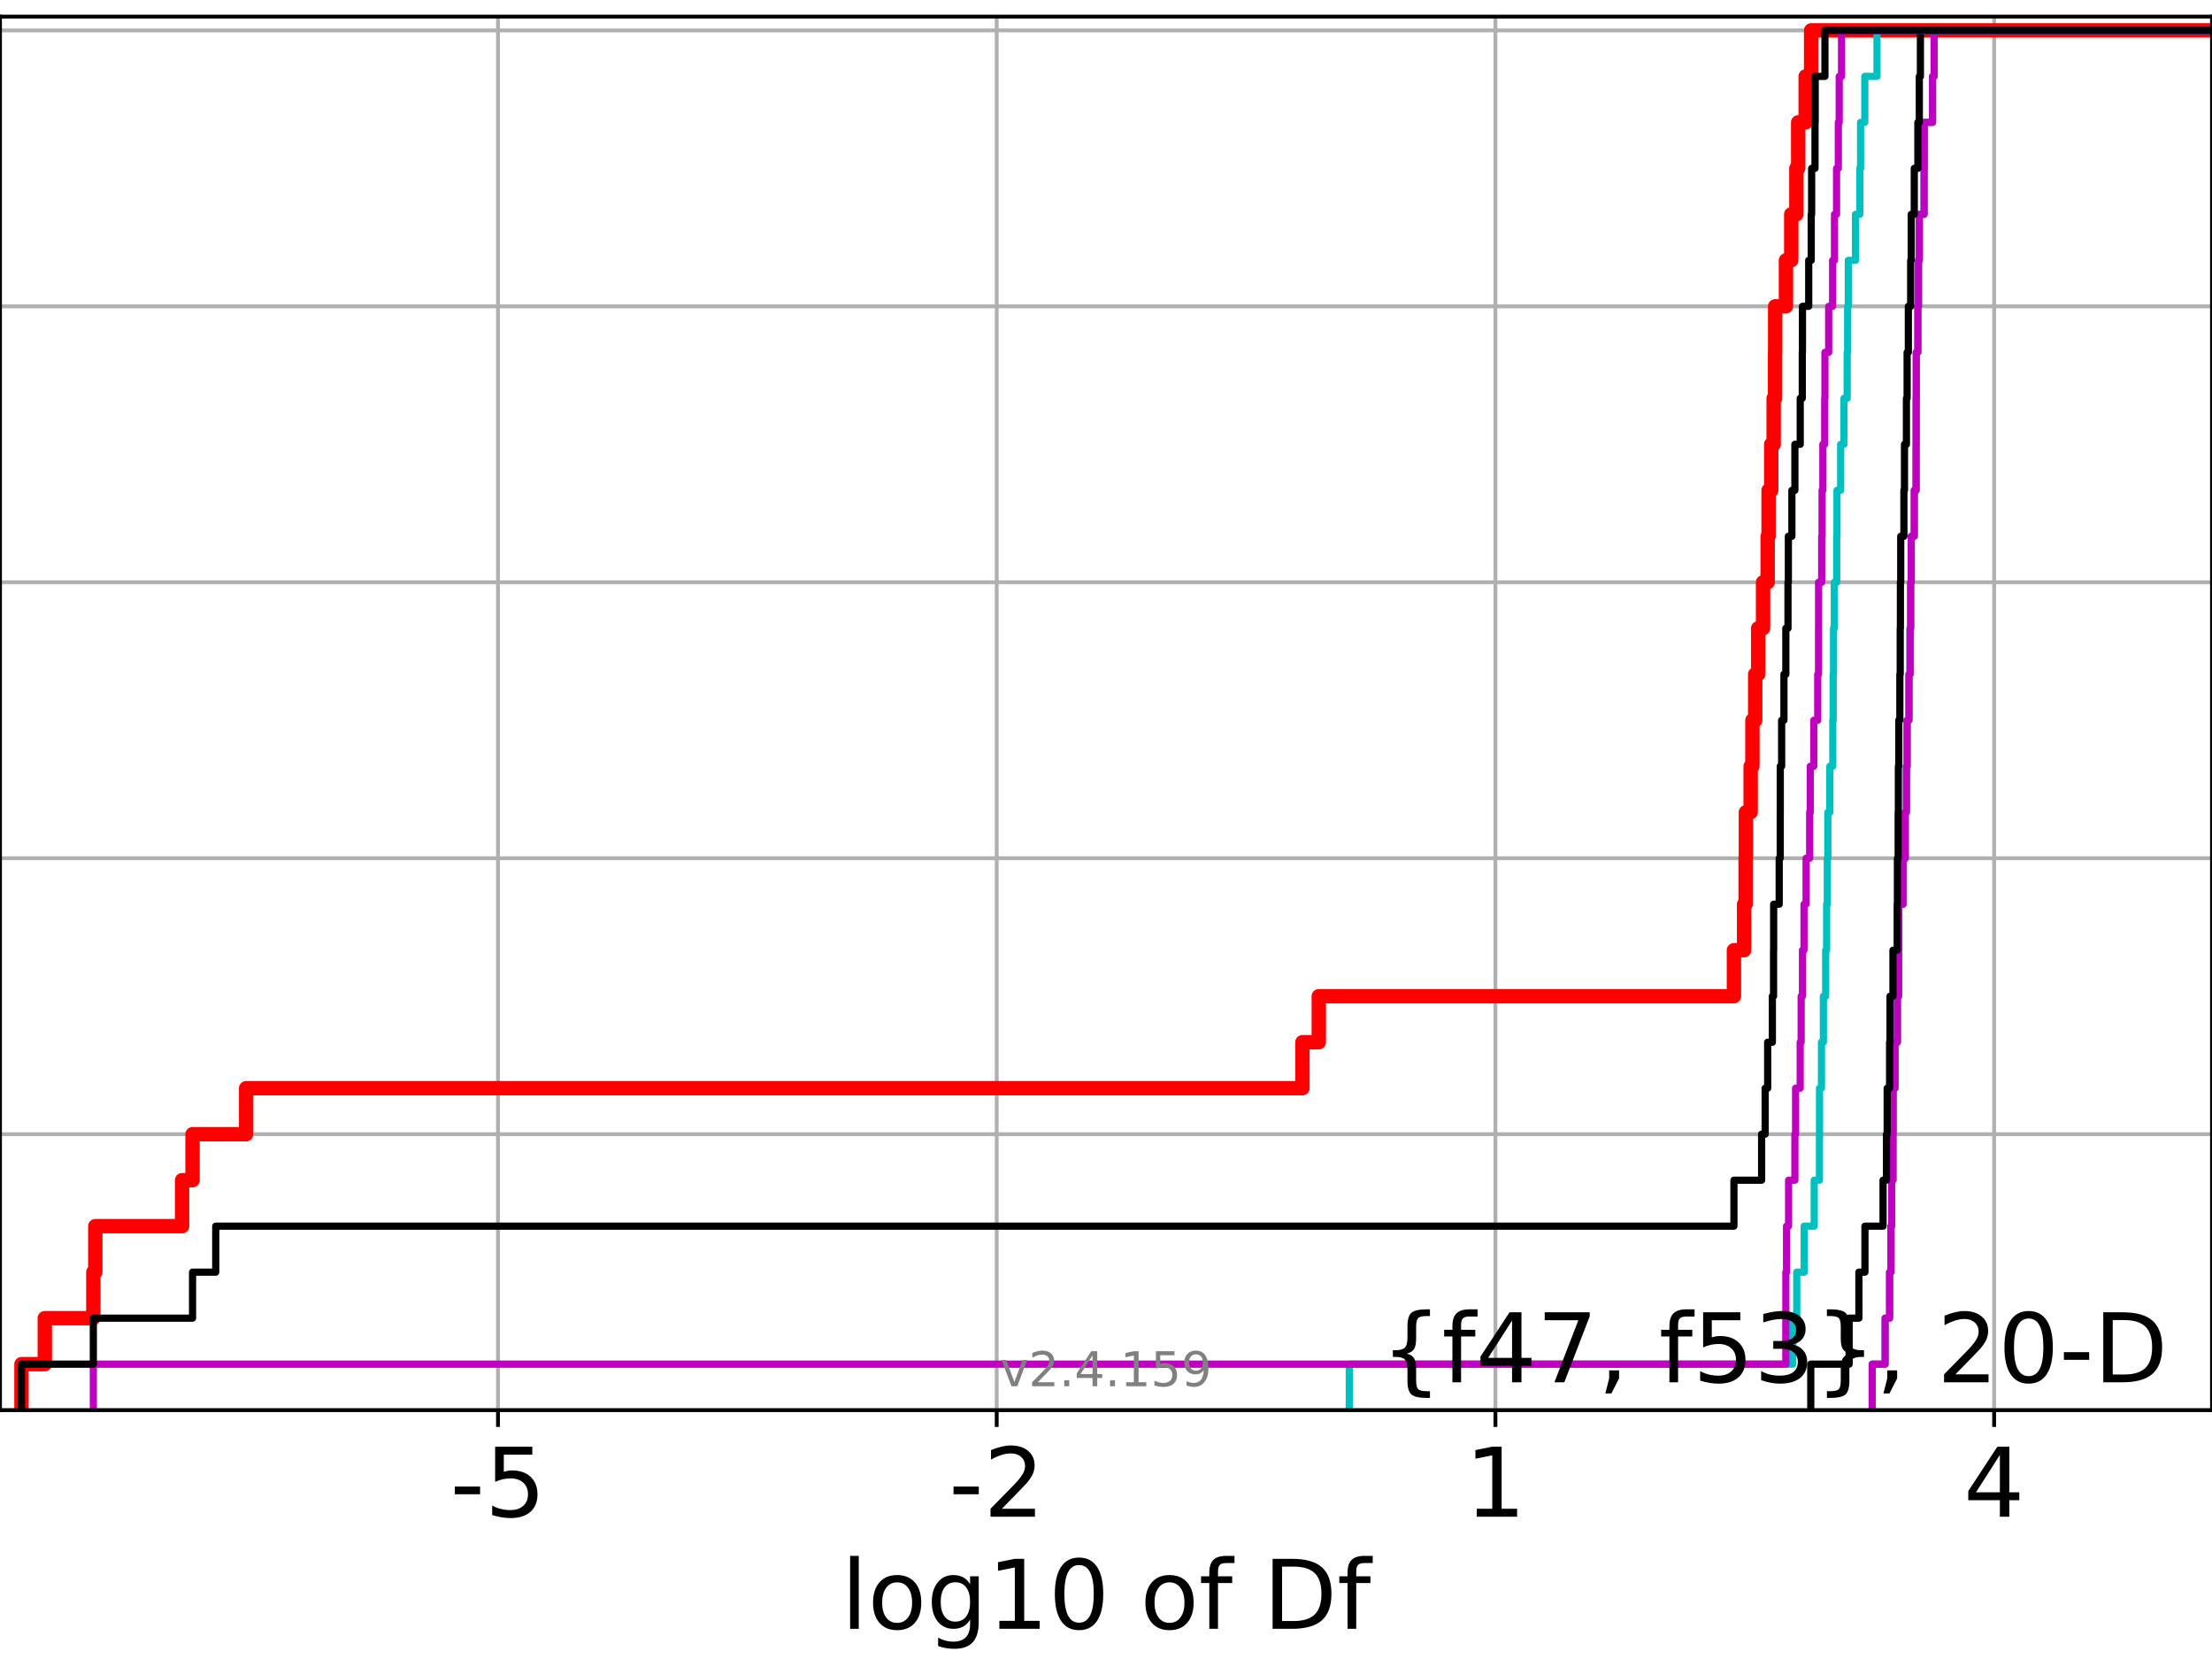<?xml version="1.0" encoding="utf-8" standalone="no"?>
<!DOCTYPE svg PUBLIC "-//W3C//DTD SVG 1.1//EN"
  "http://www.w3.org/Graphics/SVG/1.1/DTD/svg11.dtd">
<!-- Created with matplotlib (https://matplotlib.org/) -->
<svg height="345.6pt" version="1.1" viewBox="0 0 460.8 345.6" width="460.8pt" xmlns="http://www.w3.org/2000/svg" xmlns:xlink="http://www.w3.org/1999/xlink">
 <defs>
  <style type="text/css">*{stroke-linecap:butt;stroke-linejoin:round;}</style>
 </defs>
 <g id="figure_1">
  <g id="patch_1">
   <path d="M 0 345.6 
L 460.8 345.6 
L 460.8 0 
L 0 0 
z
" style="fill:#ffffff;"/>
  </g>
  <g id="axes_1">
   <g id="patch_2">
    <path d="M 0 293.76 
L 460.8 293.76 
L 460.8 3.456 
L 0 3.456 
z
" style="fill:#ffffff;"/>
   </g>
   <g id="matplotlib.axis_1">
    <g id="xtick_1">
     <g id="line2d_1">
      <path clip-path="url(#p175ba13e98)" d="M 103.741 293.76 
L 103.741 3.456 
" style="fill:none;stroke:#b0b0b0;stroke-linecap:square;stroke-width:0.8;"/>
     </g>
     <g id="line2d_2">
      <defs>
       <path d="M 0 0 
L 0 3.5 
" id="md3176fab03" style="stroke:#000000;stroke-width:0.8;"/>
      </defs>
      <g>
       <use style="stroke:#000000;stroke-width:0.8;" x="103.741" xlink:href="#md3176fab03" y="293.76"/>
      </g>
     </g>
     <g id="text_1">
      <!-- -5 -->
      <g transform="translate(93.771 315.957)scale(0.2 -0.2)">
       <defs>
        <path d="M 4.891 31.391 
L 31.203 31.391 
L 31.203 23.391 
L 4.891 23.391 
z
" id="DejaVuSans-45"/>
        <path d="M 10.797 72.906 
L 49.516 72.906 
L 49.516 64.594 
L 19.828 64.594 
L 19.828 46.734 
Q 21.969 47.469 24.109 47.828 
Q 26.266 48.188 28.422 48.188 
Q 40.625 48.188 47.75 41.5 
Q 54.891 34.812 54.891 23.391 
Q 54.891 11.625 47.562 5.094 
Q 40.234 -1.422 26.906 -1.422 
Q 22.312 -1.422 17.547 -0.641 
Q 12.797 0.141 7.719 1.703 
L 7.719 11.625 
Q 12.109 9.234 16.797 8.062 
Q 21.484 6.891 26.703 6.891 
Q 35.156 6.891 40.078 11.328 
Q 45.016 15.766 45.016 23.391 
Q 45.016 31 40.078 35.438 
Q 35.156 39.891 26.703 39.891 
Q 22.75 39.891 18.812 39.016 
Q 14.891 38.141 10.797 36.281 
z
" id="DejaVuSans-53"/>
       </defs>
       <use xlink:href="#DejaVuSans-45"/>
       <use x="36.084" xlink:href="#DejaVuSans-53"/>
      </g>
     </g>
    </g>
    <g id="xtick_2">
     <g id="line2d_3">
      <path clip-path="url(#p175ba13e98)" d="M 207.632 293.76 
L 207.632 3.456 
" style="fill:none;stroke:#b0b0b0;stroke-linecap:square;stroke-width:0.8;"/>
     </g>
     <g id="line2d_4">
      <g>
       <use style="stroke:#000000;stroke-width:0.8;" x="207.632" xlink:href="#md3176fab03" y="293.76"/>
      </g>
     </g>
     <g id="text_2">
      <!-- -2 -->
      <g transform="translate(197.662 315.957)scale(0.2 -0.2)">
       <defs>
        <path d="M 19.188 8.297 
L 53.609 8.297 
L 53.609 0 
L 7.328 0 
L 7.328 8.297 
Q 12.938 14.109 22.625 23.891 
Q 32.328 33.688 34.812 36.531 
Q 39.547 41.844 41.422 45.531 
Q 43.312 49.219 43.312 52.781 
Q 43.312 58.594 39.234 62.25 
Q 35.156 65.922 28.609 65.922 
Q 23.969 65.922 18.812 64.312 
Q 13.672 62.703 7.812 59.422 
L 7.812 69.391 
Q 13.766 71.781 18.938 73 
Q 24.125 74.219 28.422 74.219 
Q 39.75 74.219 46.484 68.547 
Q 53.219 62.891 53.219 53.422 
Q 53.219 48.922 51.531 44.891 
Q 49.859 40.875 45.406 35.406 
Q 44.188 33.984 37.641 27.219 
Q 31.109 20.453 19.188 8.297 
z
" id="DejaVuSans-50"/>
       </defs>
       <use xlink:href="#DejaVuSans-45"/>
       <use x="36.084" xlink:href="#DejaVuSans-50"/>
      </g>
     </g>
    </g>
    <g id="xtick_3">
     <g id="line2d_5">
      <path clip-path="url(#p175ba13e98)" d="M 311.523 293.76 
L 311.523 3.456 
" style="fill:none;stroke:#b0b0b0;stroke-linecap:square;stroke-width:0.8;"/>
     </g>
     <g id="line2d_6">
      <g>
       <use style="stroke:#000000;stroke-width:0.8;" x="311.523" xlink:href="#md3176fab03" y="293.76"/>
      </g>
     </g>
     <g id="text_3">
      <!-- 1 -->
      <g transform="translate(305.161 315.957)scale(0.2 -0.2)">
       <defs>
        <path d="M 12.406 8.297 
L 28.516 8.297 
L 28.516 63.922 
L 10.984 60.406 
L 10.984 69.391 
L 28.422 72.906 
L 38.281 72.906 
L 38.281 8.297 
L 54.391 8.297 
L 54.391 0 
L 12.406 0 
z
" id="DejaVuSans-49"/>
       </defs>
       <use xlink:href="#DejaVuSans-49"/>
      </g>
     </g>
    </g>
    <g id="xtick_4">
     <g id="line2d_7">
      <path clip-path="url(#p175ba13e98)" d="M 415.414 293.76 
L 415.414 3.456 
" style="fill:none;stroke:#b0b0b0;stroke-linecap:square;stroke-width:0.8;"/>
     </g>
     <g id="line2d_8">
      <g>
       <use style="stroke:#000000;stroke-width:0.8;" x="415.414" xlink:href="#md3176fab03" y="293.76"/>
      </g>
     </g>
     <g id="text_4">
      <!-- 4 -->
      <g transform="translate(409.051 315.957)scale(0.2 -0.2)">
       <defs>
        <path d="M 37.797 64.312 
L 12.891 25.391 
L 37.797 25.391 
z
M 35.203 72.906 
L 47.609 72.906 
L 47.609 25.391 
L 58.016 25.391 
L 58.016 17.188 
L 47.609 17.188 
L 47.609 0 
L 37.797 0 
L 37.797 17.188 
L 4.891 17.188 
L 4.891 26.703 
z
" id="DejaVuSans-52"/>
       </defs>
       <use xlink:href="#DejaVuSans-52"/>
      </g>
     </g>
    </g>
    <g id="text_5">
     <!-- log10 of Df -->
     <g transform="translate(175.214 339.313)scale(0.2 -0.2)">
      <defs>
       <path d="M 9.422 75.984 
L 18.406 75.984 
L 18.406 0 
L 9.422 0 
z
" id="DejaVuSans-108"/>
       <path d="M 30.609 48.391 
Q 23.391 48.391 19.188 42.75 
Q 14.984 37.109 14.984 27.297 
Q 14.984 17.484 19.156 11.844 
Q 23.344 6.203 30.609 6.203 
Q 37.797 6.203 41.984 11.859 
Q 46.188 17.531 46.188 27.297 
Q 46.188 37.016 41.984 42.703 
Q 37.797 48.391 30.609 48.391 
z
M 30.609 56 
Q 42.328 56 49.016 48.375 
Q 55.719 40.766 55.719 27.297 
Q 55.719 13.875 49.016 6.219 
Q 42.328 -1.422 30.609 -1.422 
Q 18.844 -1.422 12.172 6.219 
Q 5.516 13.875 5.516 27.297 
Q 5.516 40.766 12.172 48.375 
Q 18.844 56 30.609 56 
z
" id="DejaVuSans-111"/>
       <path d="M 45.406 27.984 
Q 45.406 37.75 41.375 43.109 
Q 37.359 48.484 30.078 48.484 
Q 22.859 48.484 18.828 43.109 
Q 14.797 37.75 14.797 27.984 
Q 14.797 18.266 18.828 12.891 
Q 22.859 7.516 30.078 7.516 
Q 37.359 7.516 41.375 12.891 
Q 45.406 18.266 45.406 27.984 
z
M 54.391 6.781 
Q 54.391 -7.172 48.188 -13.984 
Q 42 -20.797 29.203 -20.797 
Q 24.469 -20.797 20.266 -20.094 
Q 16.062 -19.391 12.109 -17.922 
L 12.109 -9.188 
Q 16.062 -11.328 19.922 -12.344 
Q 23.781 -13.375 27.781 -13.375 
Q 36.625 -13.375 41.016 -8.766 
Q 45.406 -4.156 45.406 5.172 
L 45.406 9.625 
Q 42.625 4.781 38.281 2.391 
Q 33.938 0 27.875 0 
Q 17.828 0 11.672 7.656 
Q 5.516 15.328 5.516 27.984 
Q 5.516 40.672 11.672 48.328 
Q 17.828 56 27.875 56 
Q 33.938 56 38.281 53.609 
Q 42.625 51.219 45.406 46.391 
L 45.406 54.688 
L 54.391 54.688 
z
" id="DejaVuSans-103"/>
       <path d="M 31.781 66.406 
Q 24.172 66.406 20.328 58.906 
Q 16.5 51.422 16.5 36.375 
Q 16.5 21.391 20.328 13.891 
Q 24.172 6.391 31.781 6.391 
Q 39.453 6.391 43.281 13.891 
Q 47.125 21.391 47.125 36.375 
Q 47.125 51.422 43.281 58.906 
Q 39.453 66.406 31.781 66.406 
z
M 31.781 74.219 
Q 44.047 74.219 50.516 64.516 
Q 56.984 54.828 56.984 36.375 
Q 56.984 17.969 50.516 8.266 
Q 44.047 -1.422 31.781 -1.422 
Q 19.531 -1.422 13.062 8.266 
Q 6.594 17.969 6.594 36.375 
Q 6.594 54.828 13.062 64.516 
Q 19.531 74.219 31.781 74.219 
z
" id="DejaVuSans-48"/>
       <path id="DejaVuSans-32"/>
       <path d="M 37.109 75.984 
L 37.109 68.5 
L 28.516 68.5 
Q 23.688 68.5 21.797 66.547 
Q 19.922 64.594 19.922 59.516 
L 19.922 54.688 
L 34.719 54.688 
L 34.719 47.703 
L 19.922 47.703 
L 19.922 0 
L 10.891 0 
L 10.891 47.703 
L 2.297 47.703 
L 2.297 54.688 
L 10.891 54.688 
L 10.891 58.5 
Q 10.891 67.625 15.141 71.797 
Q 19.391 75.984 28.609 75.984 
z
" id="DejaVuSans-102"/>
       <path d="M 19.672 64.797 
L 19.672 8.109 
L 31.594 8.109 
Q 46.688 8.109 53.688 14.938 
Q 60.688 21.781 60.688 36.531 
Q 60.688 51.172 53.688 57.984 
Q 46.688 64.797 31.594 64.797 
z
M 9.812 72.906 
L 30.078 72.906 
Q 51.266 72.906 61.172 64.094 
Q 71.094 55.281 71.094 36.531 
Q 71.094 17.672 61.125 8.828 
Q 51.172 0 30.078 0 
L 9.812 0 
z
" id="DejaVuSans-68"/>
      </defs>
      <use xlink:href="#DejaVuSans-108"/>
      <use x="27.783" xlink:href="#DejaVuSans-111"/>
      <use x="88.965" xlink:href="#DejaVuSans-103"/>
      <use x="152.441" xlink:href="#DejaVuSans-49"/>
      <use x="216.064" xlink:href="#DejaVuSans-48"/>
      <use x="279.688" xlink:href="#DejaVuSans-32"/>
      <use x="311.475" xlink:href="#DejaVuSans-111"/>
      <use x="372.656" xlink:href="#DejaVuSans-102"/>
      <use x="407.861" xlink:href="#DejaVuSans-32"/>
      <use x="439.648" xlink:href="#DejaVuSans-68"/>
      <use x="516.65" xlink:href="#DejaVuSans-102"/>
     </g>
    </g>
   </g>
   <g id="matplotlib.axis_2">
    <g id="ytick_1">
     <g id="line2d_9">
      <path clip-path="url(#p175ba13e98)" d="M 0 293.76 
L 460.8 293.76 
" style="fill:none;stroke:#b0b0b0;stroke-linecap:square;stroke-width:0.8;"/>
     </g>
     <g id="line2d_10">
      <defs>
       <path d="M 0 0 
L -3.5 0 
" id="m3cb945aef4" style="stroke:#000000;stroke-width:0.8;"/>
      </defs>
      <g>
       <use style="stroke:#000000;stroke-width:0.8;" x="0" xlink:href="#m3cb945aef4" y="293.76"/>
      </g>
     </g>
    </g>
    <g id="ytick_2">
     <g id="line2d_11">
      <path clip-path="url(#p175ba13e98)" d="M 0 236.274 
L 460.8 236.274 
" style="fill:none;stroke:#b0b0b0;stroke-linecap:square;stroke-width:0.8;"/>
     </g>
     <g id="line2d_12">
      <g>
       <use style="stroke:#000000;stroke-width:0.8;" x="0" xlink:href="#m3cb945aef4" y="236.274"/>
      </g>
     </g>
    </g>
    <g id="ytick_3">
     <g id="line2d_13">
      <path clip-path="url(#p175ba13e98)" d="M 0 178.788 
L 460.8 178.788 
" style="fill:none;stroke:#b0b0b0;stroke-linecap:square;stroke-width:0.8;"/>
     </g>
     <g id="line2d_14">
      <g>
       <use style="stroke:#000000;stroke-width:0.8;" x="0" xlink:href="#m3cb945aef4" y="178.788"/>
      </g>
     </g>
    </g>
    <g id="ytick_4">
     <g id="line2d_15">
      <path clip-path="url(#p175ba13e98)" d="M 0 121.302 
L 460.8 121.302 
" style="fill:none;stroke:#b0b0b0;stroke-linecap:square;stroke-width:0.8;"/>
     </g>
     <g id="line2d_16">
      <g>
       <use style="stroke:#000000;stroke-width:0.8;" x="0" xlink:href="#m3cb945aef4" y="121.302"/>
      </g>
     </g>
    </g>
    <g id="ytick_5">
     <g id="line2d_17">
      <path clip-path="url(#p175ba13e98)" d="M 0 63.816 
L 460.8 63.816 
" style="fill:none;stroke:#b0b0b0;stroke-linecap:square;stroke-width:0.8;"/>
     </g>
     <g id="line2d_18">
      <g>
       <use style="stroke:#000000;stroke-width:0.8;" x="0" xlink:href="#m3cb945aef4" y="63.816"/>
      </g>
     </g>
    </g>
    <g id="ytick_6">
     <g id="line2d_19">
      <path clip-path="url(#p175ba13e98)" d="M 0 6.33 
L 460.8 6.33 
" style="fill:none;stroke:#b0b0b0;stroke-linecap:square;stroke-width:0.8;"/>
     </g>
     <g id="line2d_20">
      <g>
       <use style="stroke:#000000;stroke-width:0.8;" x="0" xlink:href="#m3cb945aef4" y="6.33"/>
      </g>
     </g>
    </g>
   </g>
   <g id="line2d_21">
    <path clip-path="url(#p175ba13e98)" d="M 4.475 293.76 
L 4.475 284.179 
L 9.337 284.179 
L 9.337 274.598 
L 19.445 274.598 
L 19.445 265.017 
L 19.854 265.017 
L 19.854 255.436 
L 37.933 255.436 
L 37.933 245.855 
L 40.113 245.855 
L 40.113 236.274 
L 51.276 236.274 
L 51.276 226.693 
L 271.32 226.693 
L 271.32 217.112 
L 274.729 217.112 
L 274.729 207.531 
L 361.21 207.531 
L 361.21 197.95 
L 363.327 197.95 
L 363.327 188.369 
L 363.645 188.369 
L 363.645 178.788 
L 363.7 178.788 
L 363.7 169.207 
L 364.697 169.207 
L 364.697 159.626 
L 365.063 159.626 
L 365.063 150.045 
L 365.642 150.045 
L 365.642 140.464 
L 366.263 140.464 
L 366.263 130.883 
L 367.277 130.883 
L 367.277 121.302 
L 368.236 121.302 
L 368.236 111.721 
L 368.432 111.721 
L 368.432 102.14 
L 368.978 102.14 
L 368.978 92.559 
L 369.487 92.559 
L 369.487 82.978 
L 369.779 82.978 
L 369.779 73.397 
L 369.799 73.397 
L 369.799 63.816 
L 372.046 63.816 
L 372.046 54.235 
L 373.149 54.235 
L 373.149 44.654 
L 374.22 44.654 
L 374.22 35.073 
L 374.596 35.073 
L 374.596 25.492 
L 376.153 25.492 
L 376.153 15.911 
L 377.294 15.911 
L 377.294 6.33 
L 377.294 6.33 
L 377.294 6.33 
L 460.8 6.33 
" style="fill:none;stroke:#ff0000;stroke-linecap:square;stroke-width:3;"/>
   </g>
   <g id="line2d_22">
    <path clip-path="url(#p175ba13e98)" d="M 390.015 293.76 
L 390.015 284.179 
L 392.705 284.179 
L 392.705 274.598 
L 393.638 274.598 
L 393.638 265.017 
L 393.914 265.017 
L 393.914 255.436 
L 394.076 255.436 
L 394.076 245.855 
L 394.34 245.855 
L 394.34 236.274 
L 394.372 236.274 
L 394.372 226.693 
L 394.758 226.693 
L 394.758 217.112 
L 395.266 217.112 
L 395.266 207.531 
L 395.518 207.531 
L 395.518 197.95 
L 395.554 197.95 
L 395.554 188.369 
L 396.428 188.369 
L 396.428 178.788 
L 396.895 178.788 
L 396.895 169.207 
L 397.144 169.207 
L 397.144 159.626 
L 397.289 159.626 
L 397.289 150.045 
L 397.671 150.045 
L 397.671 140.464 
L 397.903 140.464 
L 397.903 130.883 
L 398.03 130.883 
L 398.03 121.302 
L 398.146 121.302 
L 398.146 111.721 
L 398.779 111.721 
L 398.779 102.14 
L 399.16 102.14 
L 399.16 92.559 
L 399.171 92.559 
L 399.171 82.978 
L 399.196 82.978 
L 399.196 73.397 
L 399.528 73.397 
L 399.528 63.816 
L 399.658 63.816 
L 399.658 54.235 
L 399.829 54.235 
L 399.829 44.654 
L 400.823 44.654 
L 400.823 35.073 
L 400.85 35.073 
L 400.85 25.492 
L 402.588 25.492 
L 402.588 15.911 
L 402.92 15.911 
L 402.92 6.33 
L 402.92 6.33 
L 402.92 6.33 
L 460.8 6.33 
" style="fill:none;stroke:#00bfbf;stroke-linecap:square;stroke-width:1.5;"/>
   </g>
   <g id="line2d_23">
    <path clip-path="url(#p175ba13e98)" d="M 390.015 293.76 
L 390.015 284.179 
L 392.705 284.179 
L 392.705 274.598 
L 393.638 274.598 
L 393.638 265.017 
L 393.914 265.017 
L 393.914 255.436 
L 394.076 255.436 
L 394.076 245.855 
L 394.34 245.855 
L 394.34 236.274 
L 394.372 236.274 
L 394.372 226.693 
L 394.758 226.693 
L 394.758 217.112 
L 395.266 217.112 
L 395.266 207.531 
L 395.518 207.531 
L 395.518 197.95 
L 395.554 197.95 
L 395.554 188.369 
L 396.428 188.369 
L 396.428 178.788 
L 396.895 178.788 
L 396.895 169.207 
L 397.144 169.207 
L 397.144 159.626 
L 397.289 159.626 
L 397.289 150.045 
L 397.671 150.045 
L 397.671 140.464 
L 397.903 140.464 
L 397.903 130.883 
L 398.03 130.883 
L 398.03 121.302 
L 398.146 121.302 
L 398.146 111.721 
L 398.779 111.721 
L 398.779 102.14 
L 399.16 102.14 
L 399.16 92.559 
L 399.171 92.559 
L 399.171 82.978 
L 399.196 82.978 
L 399.196 73.397 
L 399.528 73.397 
L 399.528 63.816 
L 399.658 63.816 
L 399.658 54.235 
L 399.829 54.235 
L 399.829 44.654 
L 400.823 44.654 
L 400.823 35.073 
L 400.85 35.073 
L 400.85 25.492 
L 402.588 25.492 
L 402.588 15.911 
L 402.92 15.911 
L 402.92 6.33 
L 402.92 6.33 
L 402.92 6.33 
L 460.8 6.33 
" style="fill:none;stroke:#bf00bf;stroke-linecap:square;stroke-width:1.5;"/>
   </g>
   <g id="line2d_24">
    <path clip-path="url(#p175ba13e98)" d="M 377.219 293.76 
L 377.219 284.179 
L 385.208 284.179 
L 385.208 274.598 
L 387.243 274.598 
L 387.243 265.017 
L 388.503 265.017 
L 388.503 255.436 
L 392.277 255.436 
L 392.277 245.855 
L 392.992 245.855 
L 392.992 236.274 
L 393.134 236.274 
L 393.134 226.693 
L 393.638 226.693 
L 393.638 217.112 
L 393.728 217.112 
L 393.728 207.531 
L 394.34 207.531 
L 394.34 197.95 
L 395.22 197.95 
L 395.22 188.369 
L 395.266 188.369 
L 395.266 178.788 
L 395.426 178.788 
L 395.426 169.207 
L 395.465 169.207 
L 395.465 159.626 
L 395.554 159.626 
L 395.554 150.045 
L 395.776 150.045 
L 395.776 140.464 
L 395.852 140.464 
L 395.852 130.883 
L 395.89 130.883 
L 395.89 121.302 
L 395.956 121.302 
L 395.956 111.721 
L 396.618 111.721 
L 396.618 102.14 
L 396.74 102.14 
L 396.74 92.559 
L 397.144 92.559 
L 397.144 82.978 
L 397.289 82.978 
L 397.289 73.397 
L 397.545 73.397 
L 397.545 63.816 
L 398.03 63.816 
L 398.03 54.235 
L 398.146 54.235 
L 398.146 44.654 
L 398.779 44.654 
L 398.779 35.073 
L 399.528 35.073 
L 399.528 25.492 
L 399.829 25.492 
L 399.829 15.911 
L 400.058 15.911 
L 400.058 6.33 
L 400.058 6.33 
L 400.058 6.33 
L 460.8 6.33 
" style="fill:none;stroke:#000000;stroke-linecap:square;stroke-width:1.5;"/>
   </g>
   <g id="line2d_25">
    <path clip-path="url(#p175ba13e98)" d="M 281.078 293.76 
L 281.078 284.179 
L 373.466 284.179 
L 373.466 274.598 
L 374.294 274.598 
L 374.294 265.017 
L 375.843 265.017 
L 375.843 255.436 
L 377.937 255.436 
L 377.937 245.855 
L 379.023 245.855 
L 379.023 236.274 
L 379.039 236.274 
L 379.039 226.693 
L 379.442 226.693 
L 379.442 217.112 
L 379.843 217.112 
L 379.843 207.531 
L 380.32 207.531 
L 380.32 197.95 
L 380.521 197.95 
L 380.521 188.369 
L 380.661 188.369 
L 380.661 178.788 
L 380.771 178.788 
L 380.771 169.207 
L 381.188 169.207 
L 381.188 159.626 
L 381.802 159.626 
L 381.802 150.045 
L 381.879 150.045 
L 381.879 140.464 
L 381.957 140.464 
L 381.957 130.883 
L 382.117 130.883 
L 382.117 121.302 
L 382.627 121.302 
L 382.627 111.721 
L 382.677 111.721 
L 382.677 102.14 
L 383.445 102.14 
L 383.445 92.559 
L 384.13 92.559 
L 384.13 82.978 
L 384.802 82.978 
L 384.802 73.397 
L 384.899 73.397 
L 384.899 63.816 
L 385.032 63.816 
L 385.032 54.235 
L 386.534 54.235 
L 386.534 44.654 
L 387.442 44.654 
L 387.442 35.073 
L 387.592 35.073 
L 387.592 25.492 
L 388.472 25.492 
L 388.472 15.911 
L 391.01 15.911 
L 391.01 6.33 
L 391.01 6.33 
L 391.01 6.33 
L 460.8 6.33 
" style="fill:none;stroke:#00bfbf;stroke-linecap:square;stroke-width:1.5;"/>
   </g>
   <g id="line2d_26">
    <path clip-path="url(#p175ba13e98)" d="M 19.445 293.76 
L 19.445 284.179 
L 372.019 284.179 
L 372.019 274.598 
L 372.024 274.598 
L 372.024 265.017 
L 372.166 265.017 
L 372.166 255.436 
L 372.594 255.436 
L 372.594 245.855 
L 373.908 245.855 
L 373.908 236.274 
L 374.056 236.274 
L 374.056 226.693 
L 375.011 226.693 
L 375.011 217.112 
L 375.215 217.112 
L 375.215 207.531 
L 375.486 207.531 
L 375.486 197.95 
L 375.81 197.95 
L 375.81 188.369 
L 376.244 188.369 
L 376.244 178.788 
L 376.981 178.788 
L 376.981 169.207 
L 377.113 169.207 
L 377.113 159.626 
L 377.85 159.626 
L 377.85 150.045 
L 378.665 150.045 
L 378.665 140.464 
L 378.837 140.464 
L 378.837 130.883 
L 378.843 130.883 
L 378.843 121.302 
L 379.491 121.302 
L 379.491 111.721 
L 379.571 111.721 
L 379.571 102.14 
L 379.735 102.14 
L 379.735 92.559 
L 380.116 92.559 
L 380.116 82.978 
L 380.168 82.978 
L 380.168 73.397 
L 380.945 73.397 
L 380.945 63.816 
L 381.764 63.816 
L 381.764 54.235 
L 382.159 54.235 
L 382.159 44.654 
L 382.588 44.654 
L 382.588 35.073 
L 382.957 35.073 
L 382.957 25.492 
L 383.14 25.492 
L 383.14 15.911 
L 383.626 15.911 
L 383.626 6.33 
L 383.626 6.33 
L 383.626 6.33 
L 460.8 6.33 
" style="fill:none;stroke:#bf00bf;stroke-linecap:square;stroke-width:1.5;"/>
   </g>
   <g id="line2d_27">
    <path clip-path="url(#p175ba13e98)" d="M 4.475 293.76 
L 4.475 284.179 
L 19.445 284.179 
L 19.445 274.598 
L 40.113 274.598 
L 40.113 265.017 
L 44.944 265.017 
L 44.944 255.436 
L 361.21 255.436 
L 361.21 245.855 
L 366.978 245.855 
L 366.978 236.274 
L 367.714 236.274 
L 367.714 226.693 
L 368.236 226.693 
L 368.236 217.112 
L 369.216 217.112 
L 369.216 207.531 
L 369.466 207.531 
L 369.466 197.95 
L 369.487 197.95 
L 369.487 188.369 
L 370.638 188.369 
L 370.638 178.788 
L 370.857 178.788 
L 370.857 169.207 
L 370.863 169.207 
L 370.863 159.626 
L 371.15 159.626 
L 371.15 150.045 
L 371.627 150.045 
L 371.627 140.464 
L 372.024 140.464 
L 372.024 130.883 
L 372.47 130.883 
L 372.47 121.302 
L 372.548 121.302 
L 372.548 111.721 
L 373.285 111.721 
L 373.285 102.14 
L 373.908 102.14 
L 373.908 92.559 
L 375.02 92.559 
L 375.02 82.978 
L 375.447 82.978 
L 375.447 73.397 
L 375.486 73.397 
L 375.486 63.816 
L 376.788 63.816 
L 376.788 54.235 
L 377.31 54.235 
L 377.31 44.654 
L 377.398 44.654 
L 377.398 35.073 
L 378.101 35.073 
L 378.101 25.492 
L 378.139 25.492 
L 378.139 15.911 
L 380.168 15.911 
L 380.168 6.33 
L 380.168 6.33 
L 380.168 6.33 
L 460.8 6.33 
" style="fill:none;stroke:#000000;stroke-linecap:square;stroke-width:1.5;"/>
   </g>
   <g id="patch_3">
    <path d="M 0 293.76 
L 0 3.456 
" style="fill:none;stroke:#000000;stroke-linecap:square;stroke-linejoin:miter;stroke-width:0.8;"/>
   </g>
   <g id="patch_4">
    <path d="M 460.8 293.76 
L 460.8 3.456 
" style="fill:none;stroke:#000000;stroke-linecap:square;stroke-linejoin:miter;stroke-width:0.8;"/>
   </g>
   <g id="patch_5">
    <path d="M 0 293.76 
L 460.8 293.76 
" style="fill:none;stroke:#000000;stroke-linecap:square;stroke-linejoin:miter;stroke-width:0.8;"/>
   </g>
   <g id="patch_6">
    <path d="M 0 3.456 
L 460.8 3.456 
" style="fill:none;stroke:#000000;stroke-linecap:square;stroke-linejoin:miter;stroke-width:0.8;"/>
   </g>
   <g id="text_6">
    <!-- {f47, f53}, 20-D -->
    <g transform="translate(287.662 287.954)scale(0.2 -0.2)">
     <defs>
      <path d="M 51.125 -9.281 
L 51.125 -16.312 
L 48.094 -16.312 
Q 35.938 -16.312 31.812 -12.688 
Q 27.688 -9.078 27.688 1.703 
L 27.688 13.375 
Q 27.688 20.75 25.047 23.578 
Q 22.406 26.422 15.484 26.422 
L 12.5 26.422 
L 12.5 33.406 
L 15.484 33.406 
Q 22.469 33.406 25.078 36.203 
Q 27.688 39.016 27.688 46.297 
L 27.688 58.016 
Q 27.688 68.797 31.812 72.391 
Q 35.938 75.984 48.094 75.984 
L 51.125 75.984 
L 51.125 69 
L 47.797 69 
Q 40.922 69 38.812 66.844 
Q 36.719 64.703 36.719 57.812 
L 36.719 45.703 
Q 36.719 38.031 34.5 34.562 
Q 32.281 31.109 26.906 29.891 
Q 32.328 28.562 34.516 25.094 
Q 36.719 21.625 36.719 14.016 
L 36.719 1.906 
Q 36.719 -4.984 38.812 -7.125 
Q 40.922 -9.281 47.797 -9.281 
z
" id="DejaVuSans-123"/>
      <path d="M 8.203 72.906 
L 55.078 72.906 
L 55.078 68.703 
L 28.609 0 
L 18.312 0 
L 43.219 64.594 
L 8.203 64.594 
z
" id="DejaVuSans-55"/>
      <path d="M 11.719 12.406 
L 22.016 12.406 
L 22.016 4 
L 14.016 -11.625 
L 7.719 -11.625 
L 11.719 4 
z
" id="DejaVuSans-44"/>
      <path d="M 40.578 39.312 
Q 47.656 37.797 51.625 33 
Q 55.609 28.219 55.609 21.188 
Q 55.609 10.406 48.188 4.484 
Q 40.766 -1.422 27.094 -1.422 
Q 22.516 -1.422 17.656 -0.516 
Q 12.797 0.391 7.625 2.203 
L 7.625 11.719 
Q 11.719 9.328 16.594 8.109 
Q 21.484 6.891 26.812 6.891 
Q 36.078 6.891 40.938 10.547 
Q 45.797 14.203 45.797 21.188 
Q 45.797 27.641 41.281 31.266 
Q 36.766 34.906 28.719 34.906 
L 20.219 34.906 
L 20.219 43.016 
L 29.109 43.016 
Q 36.375 43.016 40.234 45.922 
Q 44.094 48.828 44.094 54.297 
Q 44.094 59.906 40.109 62.906 
Q 36.141 65.922 28.719 65.922 
Q 24.656 65.922 20.016 65.031 
Q 15.375 64.156 9.812 62.312 
L 9.812 71.094 
Q 15.438 72.656 20.344 73.438 
Q 25.25 74.219 29.594 74.219 
Q 40.828 74.219 47.359 69.109 
Q 53.906 64.016 53.906 55.328 
Q 53.906 49.266 50.438 45.094 
Q 46.969 40.922 40.578 39.312 
z
" id="DejaVuSans-51"/>
      <path d="M 12.5 -9.281 
L 15.922 -9.281 
Q 22.75 -9.281 24.828 -7.172 
Q 26.906 -5.078 26.906 1.906 
L 26.906 14.016 
Q 26.906 21.625 29.094 25.094 
Q 31.297 28.562 36.719 29.891 
Q 31.297 31.109 29.094 34.562 
Q 26.906 38.031 26.906 45.703 
L 26.906 57.812 
Q 26.906 64.75 24.828 66.875 
Q 22.75 69 15.922 69 
L 12.5 69 
L 12.5 75.984 
L 15.578 75.984 
Q 27.734 75.984 31.812 72.391 
Q 35.891 68.797 35.891 58.016 
L 35.891 46.297 
Q 35.891 39.016 38.516 36.203 
Q 41.156 33.406 48.094 33.406 
L 51.125 33.406 
L 51.125 26.422 
L 48.094 26.422 
Q 41.156 26.422 38.516 23.578 
Q 35.891 20.75 35.891 13.375 
L 35.891 1.703 
Q 35.891 -9.078 31.812 -12.688 
Q 27.734 -16.312 15.578 -16.312 
L 12.5 -16.312 
z
" id="DejaVuSans-125"/>
     </defs>
     <use xlink:href="#DejaVuSans-123"/>
     <use x="63.623" xlink:href="#DejaVuSans-102"/>
     <use x="98.828" xlink:href="#DejaVuSans-52"/>
     <use x="162.451" xlink:href="#DejaVuSans-55"/>
     <use x="226.074" xlink:href="#DejaVuSans-44"/>
     <use x="257.861" xlink:href="#DejaVuSans-32"/>
     <use x="289.648" xlink:href="#DejaVuSans-102"/>
     <use x="324.854" xlink:href="#DejaVuSans-53"/>
     <use x="388.477" xlink:href="#DejaVuSans-51"/>
     <use x="452.1" xlink:href="#DejaVuSans-125"/>
     <use x="515.723" xlink:href="#DejaVuSans-44"/>
     <use x="547.51" xlink:href="#DejaVuSans-32"/>
     <use x="579.297" xlink:href="#DejaVuSans-50"/>
     <use x="642.92" xlink:href="#DejaVuSans-48"/>
     <use x="706.543" xlink:href="#DejaVuSans-45"/>
     <use x="742.627" xlink:href="#DejaVuSans-68"/>
    </g>
   </g>
   <g id="text_7">
    <!-- v2.4.159 -->
    <g style="fill:#808080;" transform="translate(208.356 288.777)scale(0.1 -0.1)">
     <defs>
      <path d="M 2.984 54.688 
L 12.5 54.688 
L 29.594 8.797 
L 46.688 54.688 
L 56.203 54.688 
L 35.688 0 
L 23.484 0 
z
" id="DejaVuSans-118"/>
      <path d="M 10.688 12.406 
L 21 12.406 
L 21 0 
L 10.688 0 
z
" id="DejaVuSans-46"/>
      <path d="M 10.984 1.516 
L 10.984 10.5 
Q 14.703 8.734 18.5 7.812 
Q 22.312 6.891 25.984 6.891 
Q 35.75 6.891 40.891 13.453 
Q 46.047 20.016 46.781 33.406 
Q 43.953 29.203 39.594 26.953 
Q 35.25 24.703 29.984 24.703 
Q 19.047 24.703 12.672 31.312 
Q 6.297 37.938 6.297 49.422 
Q 6.297 60.641 12.938 67.422 
Q 19.578 74.219 30.609 74.219 
Q 43.266 74.219 49.922 64.516 
Q 56.594 54.828 56.594 36.375 
Q 56.594 19.141 48.406 8.859 
Q 40.234 -1.422 26.422 -1.422 
Q 22.703 -1.422 18.891 -0.688 
Q 15.094 0.047 10.984 1.516 
z
M 30.609 32.422 
Q 37.25 32.422 41.125 36.953 
Q 45.016 41.5 45.016 49.422 
Q 45.016 57.281 41.125 61.844 
Q 37.25 66.406 30.609 66.406 
Q 23.969 66.406 20.094 61.844 
Q 16.219 57.281 16.219 49.422 
Q 16.219 41.5 20.094 36.953 
Q 23.969 32.422 30.609 32.422 
z
" id="DejaVuSans-57"/>
     </defs>
     <use xlink:href="#DejaVuSans-118"/>
     <use x="59.18" xlink:href="#DejaVuSans-50"/>
     <use x="122.803" xlink:href="#DejaVuSans-46"/>
     <use x="154.59" xlink:href="#DejaVuSans-52"/>
     <use x="218.213" xlink:href="#DejaVuSans-46"/>
     <use x="250" xlink:href="#DejaVuSans-49"/>
     <use x="313.623" xlink:href="#DejaVuSans-53"/>
     <use x="377.246" xlink:href="#DejaVuSans-57"/>
    </g>
   </g>
  </g>
 </g>
 <defs>
  <clipPath id="p175ba13e98">
   <rect height="290.304" width="460.8" x="0" y="3.456"/>
  </clipPath>
 </defs>
</svg>
